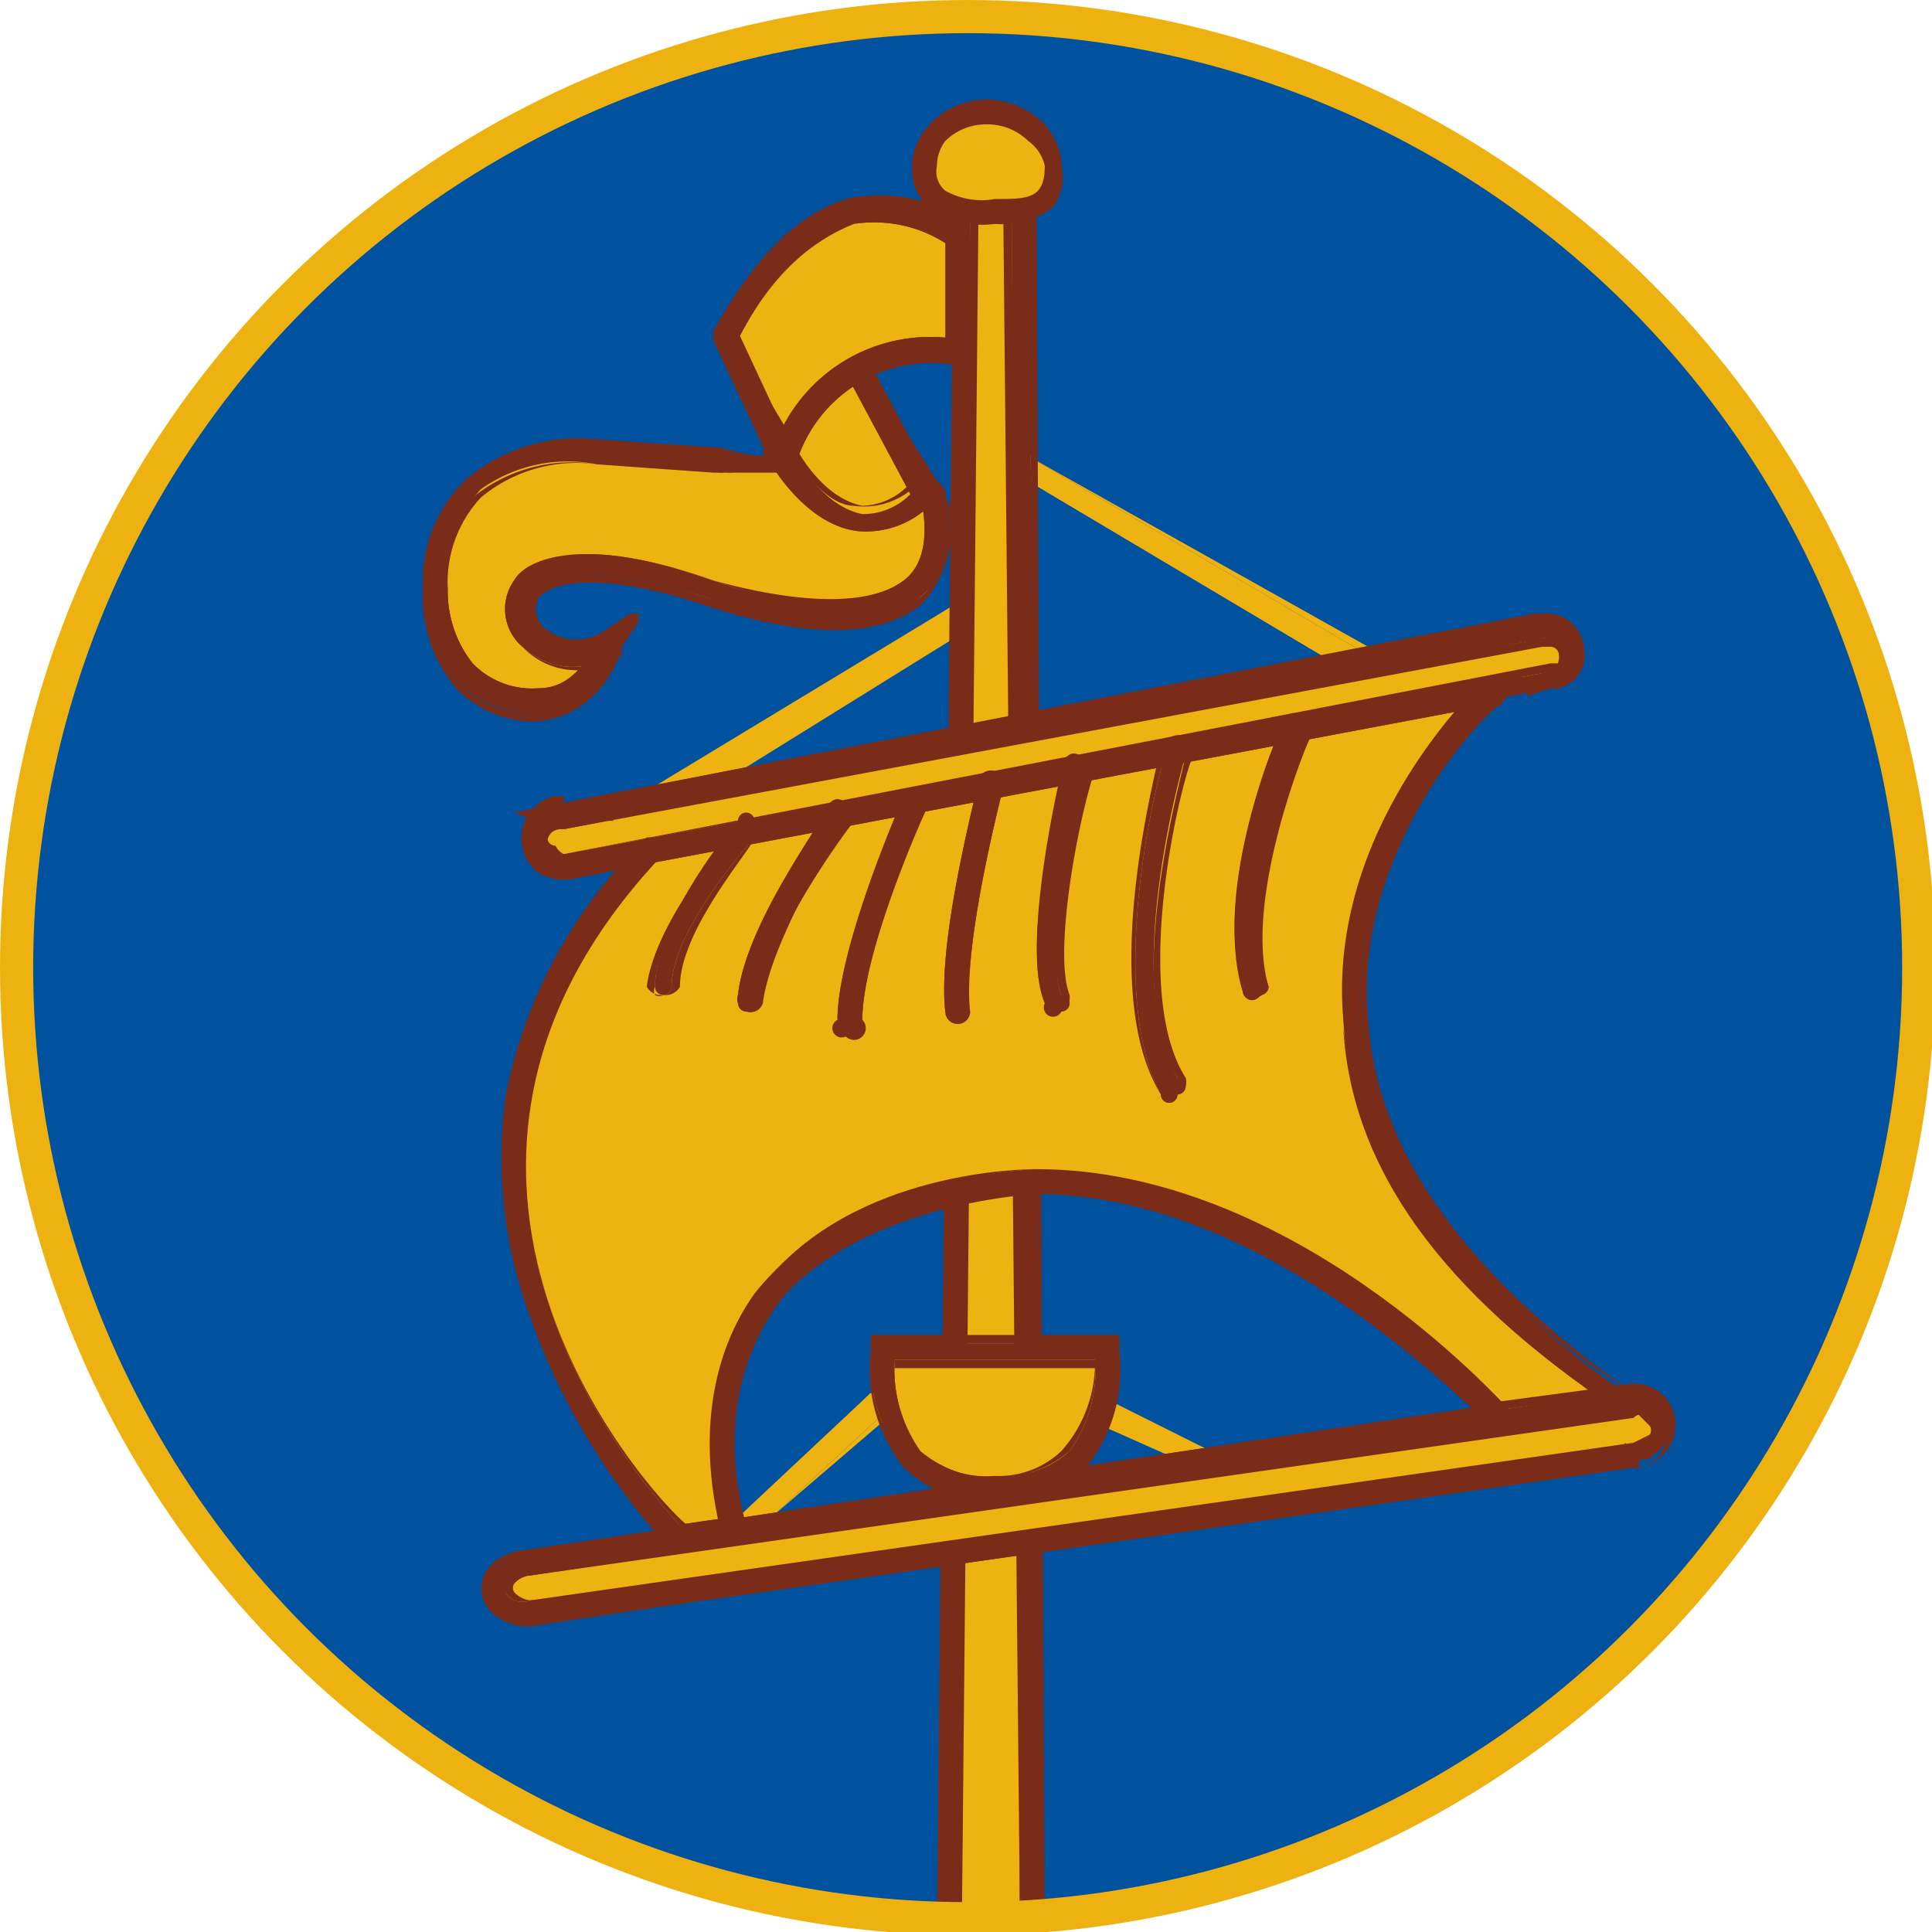 <svg id="Layer_1" data-name="Layer 1" xmlns="http://www.w3.org/2000/svg" viewBox="0 0 233 233"><defs><style>.cls-2{fill:#eeb211}.cls-3{fill:#7b2c18}</style></defs><circle cx="116.7" cy="116.7" r="114.7" fill="#00529f"/><g id="Boat"><g id="path117"><path class="cls-2" d="m129 63 37 22 4-1-41-24Z" transform="translate(-5 -5)"/><path class="cls-2" d="m129 63 37 22 4-1h1l-1-1-41-23v-1 4Zm0-3 41 24v-1l-4 1-37-21 1-3Z" transform="translate(-5 -5)"/></g><g id="path119"><path class="cls-2" d="m83 101 37-23v4L91 99Z" transform="translate(-5 -5)"/><path class="cls-2" d="m83 101 38-23h-1l-1 4-29 17-7 2Zm8-1 29-18v-5 1l-38 23 1 1 7-2Z" transform="translate(-5 -5)"/></g><g id="path121"><path class="cls-2" d="m110 173-15 15h3l13-12Z" transform="translate(-5 -5)"/><path class="cls-2" d="m110 173-16 15h4l14-12-1-2v-1Zm1 3-13 12h-3l16-14h-1l1 2Z" transform="translate(-5 -5)"/></g><g id="path123"><path class="cls-2" d="m138 177 9 4 4-1-13-6Z" transform="translate(-5 -5)"/><path class="cls-2" d="m138 177 9 4h5l-1-1-12-6h-1v3Zm0-2 13 6v-1l-4 1-9-4 1-3Z" transform="translate(-5 -5)"/></g><path class="cls-2" d="m120 237 10-1-2-206h-7l-2 207a3 3 0 0 1 1 0Z" transform="translate(-5 -5)"/><path class="cls-3" d="m120 237 1-207h7l1 206h1l-2-206v-1h-7v1l-2 207Z" transform="translate(-5 -5)"/><g id="path255"><path class="cls-3" d="M120 237h1l1-206h5l1 205h3l-2-208h-9l-2 209a7 7 0 0 1 2 0Z" transform="translate(-5 -5)"/><path class="cls-3" d="M120 237h1l2-206h3l2 205h1l-2-205h2-1l-2-2v2h-3v-2l-2 2h-1 2Z" transform="translate(-5 -5)"/><path class="cls-3" d="M122 25zm-5 0z"/><path class="cls-3" d="m118 237 2-209h9l2 208-1-208h-10l-2 209Z" transform="translate(-5 -5)"/></g><g id="path267"><path class="cls-2" d="M124 19c5 0 8 2 8 6s-3 5-7 5-8 0-8-5 3-6 7-6Z" transform="translate(-5 -5)"/><path class="cls-3" d="M124 19c3 0 8 1 8 6s-3 5-7 5-8 0-8-5 5-6 7-6Zm-8 6c0 5 4 6 9 6s8-1 8-6c0-4-3-6-8-6s-9 2-9 6Z" transform="translate(-5 -5)"/></g><path class="cls-3" d="M124 20a7 7 0 0 1 5 2 5 5 0 0 1 2 3c0 4-2 4-6 4a9 9 0 0 1-6-1 3 3 0 0 1-1-3 5 5 0 0 1 1-3 7 7 0 0 1 5-2Zm-9 5a6 6 0 0 0 2 5 11 11 0 0 0 8 2 10 10 0 0 0 7-2 6 6 0 0 0 1-5 8 8 0 0 0-2-5 10 10 0 0 0-7-3c-5 0-9 4-9 8Z" transform="translate(-5 -5)"/><g id="path283"><path class="cls-2" d="M192 87a3 3 0 0 0 1-6 3 3 0 0 0-2 0L72 103a3 3 0 0 0-2 4 3 3 0 0 0 3 2l119-22Z" transform="translate(-5 -5)"/><path class="cls-3" d="M192 87a4 4 0 0 0 3-4 3 3 0 0 0-1-2 4 4 0 0 0-3 0L72 103a4 4 0 0 0-2 1 3 3 0 0 0-1 3 3 3 0 0 0 5 2l118-22h-1Zm0 0L74 109a3 3 0 0 1-4-2 3 3 0 0 1 0-2 3 3 0 0 1 3-1v-1l118-22a3 3 0 0 1 2 1 3 3 0 0 1 1 1 3 3 0 0 1-2 4l1-1Z" transform="translate(-5 -5)"/></g><g id="path285"><path class="cls-3" d="M192 88a4 4 0 1 0-1-9l-1 1 2 1v-2h-2L72 102l-5 1 5 1v-2a4 4 0 1 0 1 9 2 2 0 0 0 1 0l-1-3 1 3 118-23-1-2-2 3Zm0-2L73 108l1 3-1-3a2 2 0 0 1-2-1 2 2 0 0 1 1-2 2 2 0 0 1 1 0l5-1-5-2v3l118-23-2-1v2a13 13 0 0 0 2-1 2 2 0 1 1 1 4l1 2 2-3Z" transform="translate(-5 -5)"/><path class="cls-3" d="M192 88a5 5 0 0 0-2-9v1l2 1v-2h-1L72 102l-5 1h-1 1l5 2v-1l1-2v-1h-1a5 5 0 0 0 2 10v-3h-1l1 2v1l118-23h1-1l-1-2-2 3 2-1Zm-3 1 2-3 1 2-118 22v1-3h-1l1 3v-1a4 4 0 0 1-2-8v2l-5-1 5-1 119-22 1-1v2l-1-2v1a4 4 0 1 1 2 8 3 3 0 0 1-1 0l-3 1Z" transform="translate(-5 -5)"/><path class="cls-3" d="M192 85 73 108v2h1v-2h-1a2 2 0 0 1-1-1 1 1 0 0 1-1-1 2 2 0 0 1 2-1l5-1h1l-1-1-5-1-1 3h1l118-22h1l-1-1-1-1h-1v2h2a2 2 0 0 1 1 0 1 1 0 0 1 1 1 2 2 0 0 1-1 2h-1l2 2 2-3h-2Zm3 0-2 3-1-3v1a2 2 0 0 0 2-3 2 2 0 0 0-1-1 3 3 0 0 0-2 0h-1v-1h-1l2 1-118 22v1-3l5 2v-1l-5 1a2 2 0 0 0-2 3 2 2 0 0 0 1 1 2 2 0 0 0 1 0v3h1v-3h-1l119-22 3-1Z" transform="translate(-5 -5)"/></g><g id="path291"><path class="cls-2" d="M202 180a3 3 0 1 0 1-6 3 3 0 0 0-2 0L68 193a4 4 0 0 0-3 4 3 3 0 0 0 4 2l133-19Z" transform="translate(-5 -5)"/><path class="cls-3" d="M202 180a4 4 0 0 0 3-1 3 3 0 0 0 1-3 4 4 0 0 0-5-2h1-1L68 193h-1 1a4 4 0 0 0-3 1 3 3 0 0 0 1 5 4 4 0 0 0 3 1v-1l133-19Zm0 0L69 199v1-1a4 4 0 0 1-2-1 2 2 0 0 1-1-1 2 2 0 0 1 0-2 4 4 0 0 1 3-2h1-1v1l133-20h-1 1a3 3 0 0 1 4 3 2 2 0 0 1-1 2 4 4 0 0 1-3 1h1Z" transform="translate(-5 -5)"/></g><g id="path293"><path class="cls-3" d="M203 181a5 5 0 0 0 3-2 4 4 0 0 0 1-3 5 5 0 0 0-6-4l2 2v-2h-2L68 192v3-3a6 6 0 0 0-3 2 4 4 0 0 0-1 3 4 4 0 0 0 2 3 5 5 0 0 0 4 1l-1-3v3l133-19-1-2-2 2Zm-1-2L69 198v3-3a3 3 0 0 1-2 0 1 1 0 0 1 0-2 3 3 0 0 1 2-1v-3 3l133-20-2-1v2l2-1 2 2a1 1 0 0 1 0 1 3 3 0 0 1-2 1l2 2 1-3Z" transform="translate(-5 -5)"/><path class="cls-3" d="M203 182a6 6 0 0 0 3-2 5 5 0 0 0 1-4 5 5 0 0 0-6-4v1l2 1v1-3h-2L68 192v3l1-3h-1a6 6 0 0 0-4 2 4 4 0 0 0 1 6 6 6 0 0 0 5 1v-3h-1v3l133-19h1l-1-1-1-2-2 3h2Zm-3 0 1-2 1 2 1-1-133 20v-3h-1l1 3a5 5 0 0 1-4-1 4 4 0 0 1-1-6 5 5 0 0 1 4-2h-1v3h1v-3l132-19h2v-1 2l-1-1a5 5 0 0 1 5 4 4 4 0 0 1-1 2 5 5 0 0 1-3 3h-3Z" transform="translate(-5 -5)"/><path class="cls-3" d="M202 179 69 198v3h1v-3h-1a3 3 0 0 1-2-1 1 1 0 0 1 0-1 2 2 0 0 1 2-1v-3l-1 3h1l133-19v-1l-2-1v-1 3h2c1-1 2 0 2 1a1 1 0 0 1 0 1 2 2 0 0 1-2 1l1 2h1l1-3h1-2Zm3-1-2 3h1l-2-2a3 3 0 0 0 2-1 2 2 0 0 0 1-1 2 2 0 0 0-3-2h-2v-1l1 1-133 19 1 1v-3h-1v3-1a3 3 0 0 0-2 1 2 2 0 0 0 0 2 2 2 0 0 0 1 1 3 3 0 0 0 2 0v3-3l133-19h3l-1-1Z" transform="translate(-5 -5)"/></g><g id="path303"><path class="cls-2" d="M125 184c-15 0-14-16-14-16h27s2 16-13 16Z" transform="translate(-5 -5)"/><path class="cls-3" d="M125 184a12 12 0 0 1-10-4 18 18 0 0 1-3-12h27-1a18 18 0 0 1-3 12 13 13 0 0 1-10 4Zm13-16h-27a18 18 0 0 0 4 13 15 15 0 0 0 20 0 19 19 0 0 0 4-13Z" transform="translate(-5 -5)"/></g><g id="path305"><path class="cls-3" d="M125 183a12 12 0 0 1-9-3 17 17 0 0 1-3-12l-2 1h27l-1-1a17 17 0 0 1-3 12 12 12 0 0 1-9 3Zm13-16h-28v1a19 19 0 0 0 4 13 16 16 0 0 0 22 0 19 19 0 0 0 4-13v-1Z" transform="translate(-5 -5)"/><path class="cls-3" d="M125 183a11 11 0 0 1-9-3 16 16 0 0 1-3-12l-2 1v1h28v-1l-2-1a16 16 0 0 1-4 12 11 11 0 0 1-8 3Zm9-3a17 17 0 0 0 3-12l1 2v-1h-27l1 1 1-2a17 17 0 0 0 3 12 14 14 0 0 0 18 0Z" transform="translate(-5 -5)"/><path class="cls-3" d="M138 166h-28v2a19 19 0 0 0 4 14 16 16 0 0 0 22 0 19 19 0 0 0 4-14v-2h-2Zm1 1v1a19 19 0 0 1-3 13 16 16 0 0 1-22 0 19 19 0 0 1-4-13v-1h29Z" transform="translate(-5 -5)"/></g><path class="cls-2" d="m84 107 101-19s-47 43 16 86l-15 2s-25-28-56-28c0 0-46 0-37 42l-6 1s-42-43-3-84Z" transform="translate(-5 -5)"/><path class="cls-3" d="m84 108 101-19v-1a62 62 0 0 0-9 12 49 49 0 0 0-8 29c1 16 12 32 33 45l-15 2a106 106 0 0 0-16-14c-10-7-24-15-40-15a58 58 0 0 0-12 2 38 38 0 0 0-20 12c-6 8-8 17-5 29h-6s-42-42-3-82Zm3 83 6-1h1c-3-12-2-21 4-28 11-14 32-14 33-14 29 0 55 28 55 28l15-2c-20-14-31-29-33-46-1-22 16-39 17-39v-1L84 107a58 58 0 0 0-16 31 54 54 0 0 0 2 26 79 79 0 0 0 16 27Z" transform="translate(-5 -5)"/><g id="path313"><path class="cls-3" d="m84 109 101-19-1-3c-1 1-19 18-17 41 1 17 12 33 33 47v-2l-14 2h1c-1-1-26-29-57-29-1 0-23 1-34 15-5 7-7 17-4 29l1-2-7 1 2 1c-2-2-41-42-3-82Zm3 83 6-1h2l-1-2c-2-11-1-20 5-27 10-13 31-13 31-13 29 0 54 28 55 28v1h1l15-3h3l-3-2c-20-14-30-29-32-45-1-22 16-38 17-39l3-3-5 1-100 19h-1c-40 42 2 85 3 85v1Z" transform="translate(-5 -5)"/><path class="cls-3" d="m84 109 101-19-1-3c-1 1-19 18-17 42 1 17 12 32 33 46v1-1l1-2v-1l-15 2h-1l1 1h1c-1-1-26-29-57-29-1 0-22 0-33 14-6 8-8 18-5 30l1-2-7 1 2 1v-1c-2-1-41-41-3-81h-1Zm1-1c-38 40 1 80 3 82v-1h-1 6v-1l-1 2c-3-12-1-22 5-29 11-14 32-15 33-15 31 0 56 28 57 29h-1l15-2h-1v2c-20-14-31-30-33-46-2-24 16-41 17-41l1 2-101 18v1l1-1Z" transform="translate(-5 -5)"/><path class="cls-3" d="m87 192 6-1h2v-2c-3-11-1-20 4-27 10-12 31-13 31-13 29 0 55 28 55 28v1h1l15-2 3-1h1-1l-2-2c-20-14-31-29-32-45-2-21 15-38 16-38l3-4h1-1l-5 1-100 19h-1a59 59 0 0 0-17 31 55 55 0 0 0 3 27 81 81 0 0 0 17 28Zm-1 0v-1s-42-43-3-85h1l100-19 5-1-4 3c0 1-17 17-16 39 2 16 12 32 33 45l2 2h-3l-15 2h-1c0-1-25-28-55-28a57 57 0 0 0-12 1 36 36 0 0 0-19 12c-6 7-7 16-5 27l1 2v-1l-2 1h-7Z" transform="translate(-5 -5)"/></g><g id="path469"><path class="cls-3" d="M94 104c-1 1-10 12-10 20a1 1 0 0 0 2 0c0-7 10-18 10-18a1 1 0 0 0 0-2 1 1 0 0 0-2 0Z" transform="translate(-5 -5)"/><path class="cls-3" d="M94 104c-1 2-10 12-11 20a2 2 0 0 0 2 1 2 2 0 0 0 2-1c0-7 9-17 9-18a2 2 0 0 0 0-2 2 2 0 0 0-2 0Zm2 1a1 1 0 0 1 0 1s-10 11-10 18a1 1 0 0 1-1 1 1 1 0 0 1-1 0 1 1 0 0 1 0-1c0-8 10-19 10-19a1 1 0 0 1 2 0Z" transform="translate(-5 -5)"/></g><g id="path471"><path class="cls-3" d="M105 103s-10 13-11 22a1 1 0 1 0 3 1c1-8 10-22 10-22a1 1 0 0 0 0-2 1 1 0 0 0-2 1Z" transform="translate(-5 -5)"/><path class="cls-3" d="M105 102c0 1-10 14-11 23a2 2 0 0 0 0 1 1 1 0 0 0 1 1 2 2 0 0 0 2-2c1-8 11-21 11-21a2 2 0 0 0-1-2 2 2 0 0 0-2 0Zm2 0a1 1 0 0 1 0 2s-9 13-10 21a1 1 0 0 1-1 1 1 1 0 0 1-1 0 1 1 0 0 1-1-1c2-9 11-22 12-22a1 1 0 0 1 1-1Z" transform="translate(-5 -5)"/></g><g id="path473"><path class="cls-3" d="M114 101c0 1-8 18-8 27a1 1 0 0 0 1 2 1 1 0 0 0 2-2c0-9 8-26 8-26a1 1 0 1 0-3-1Z" transform="translate(-5 -5)"/><path class="cls-3" d="M114 101s-8 18-8 27a2 2 0 0 0 0 1 2 2 0 0 0 1 1 2 2 0 0 0 2-2c0-8 7-24 8-26a2 2 0 0 0 0-1 2 2 0 0 0-1-1 1 1 0 0 0-1 0 2 2 0 0 0-1 1Zm2-1a1 1 0 0 1 1 1 1 1 0 0 1 0 1c-1 2-8 18-9 26a1 1 0 0 1 0 1 1 1 0 0 1-1 0 1 1 0 0 1-1-1c1-9 9-27 9-27a1 1 0 0 1 0-1 1 1 0 0 1 1 0Z" transform="translate(-5 -5)"/></g><g id="path475"><path class="cls-3" d="M123 99c0 1-5 19-4 28a1 1 0 0 0 3 0c-1-8 4-27 4-27a1 1 0 0 0-3-1Z" transform="translate(-5 -5)"/><path class="cls-3" d="M123 99c0 1-5 19-4 28a2 2 0 0 0 2 1 2 2 0 0 0 1-1c-1-8 4-27 4-27a2 2 0 0 0-1-2 2 2 0 0 0-2 1Zm2 0a1 1 0 0 1 1 1s-5 18-4 27a1 1 0 0 1-1 1 1 1 0 0 1-1-1c-1-9 4-27 4-28a1 1 0 0 1 1 0Z" transform="translate(-5 -5)"/></g><g id="path477"><path class="cls-3" d="M134 98c-1 0-6 21-3 28a1 1 0 0 0 2 1 1 1 0 0 0 0-2c-2-5 2-21 3-27a1 1 0 0 0-2 0Z" transform="translate(-5 -5)"/><path class="cls-3" d="M133 98s-5 21-2 28a2 2 0 0 0 1 1 1 1 0 0 0 1 0 2 2 0 0 0 1-2c-2-5 1-21 3-27a2 2 0 0 0-1-1 1 1 0 0 0-1-1 1 1 0 0 0-1 0 2 2 0 0 0-1 2Zm2-1a1 1 0 0 1 1 1c-2 6-5 22-3 27a1 1 0 0 1-1 2 1 1 0 0 1-1-1c-3-7 3-27 3-28a1 1 0 0 1 0-1 1 1 0 0 1 1 0Z" transform="translate(-5 -5)"/></g><g id="path479"><path class="cls-3" d="M146 95c-1 1-8 29-1 42a1 1 0 0 0 2 0 1 1 0 0 0 0-2c-7-12 1-39 1-39a1 1 0 0 0-1-2 1 1 0 0 0-1 1Z" transform="translate(-5 -5)"/><path class="cls-3" d="M145 95c0 1-8 29 0 42a2 2 0 0 0 2 0 2 2 0 0 0 1-1 2 2 0 0 0 0-1c-7-11 0-38 1-39a2 2 0 0 0 0-1 2 2 0 0 0-3-1 2 2 0 0 0-1 1Zm2-1a1 1 0 0 1 1 1 1 1 0 0 1 0 1c0 1-8 28-1 39a1 1 0 0 1 0 1 1 1 0 0 1 0 1 1 1 0 0 1-2 0c-7-13 0-41 1-42a1 1 0 0 1 1-1Z" transform="translate(-5 -5)"/></g><g id="path481"><path class="cls-3" d="M160 92c-1 1-9 21-5 32a1 1 0 0 0 2 1 1 1 0 0 0 1-1c-4-11 4-30 4-30a1 1 0 0 0 0-2 1 1 0 0 0-2 1Z" transform="translate(-5 -5)"/><path class="cls-3" d="M160 92c-1 1-9 21-5 33a2 2 0 0 0 3-1c-3-10 4-28 5-30a2 2 0 0 0-1-3 2 2 0 0 0-2 1Zm1 0a1 1 0 0 1 1 1c-1 2-8 20-5 31a1 1 0 0 1-2 0c-3-11 5-31 5-32a1 1 0 0 1 2 0h-1Z" transform="translate(-5 -5)"/></g><g id="path639"><path class="cls-2" d="M120 48s-9-1-11 2l8 16a11 11 0 0 1 1 8c-2 5-5 5-5 5l-8 1-9-1-12-4s-11-2-12 0l-4 3v3l3 3 5 1 3-2a16 16 0 0 1-7 8l-6-1-5-2a19 19 0 0 1-4-11 14 14 0 0 1 3-11s5-5 7-5l10-1 16 2 7-1-7-15s5-10 9-11 5-7 19-1Z" transform="translate(-5 -5)"/><path class="cls-3" d="M120 48s-9-2-12 2l9 16a11 11 0 0 1 0 8c-1 5-4 4-4 4l-8 1-9-1-12-4H72l-4 4v3l3 3h4l4-2a16 16 0 0 1-8 8h-6l-4-3a19 19 0 0 1-4-11 14 14 0 0 1 3-10l6-5 10-1 16 2 7-1v-1l-6-15s5-9 8-10a14 14 0 0 0 2-2c3-2 6-4 17 1l-1 14Zm1-14c-11-5-14-3-17-1a12 12 0 0 1-2 1c-4 2-9 11-9 11l6 16v-1l-7 1-16-1-10 1c-2 0-6 4-6 5a14 14 0 0 0-3 11 19 19 0 0 0 4 11l5 2 5 1a17 17 0 0 0 8-9l-4 2-4-1-3-2-1-4v1l5-4h11l12 4 10 2 7-1s3 0 5-5a11 11 0 0 0 0-9l-9-16v1c3-3 12-2 12-2V34Z" transform="translate(-5 -5)"/></g><g id="path641"><path class="cls-3" d="M121 46a20 20 0 0 0-23 14l3 1a17 17 0 0 1 19-12Z" transform="translate(-5 -5)"/><path class="cls-3" d="M121 46a20 20 0 0 0-23 14l3 1v-1a17 17 0 0 1 19-11h1v-3Zm0 3a17 17 0 0 0-21 12h1l-3-1a19 19 0 0 1 23-13v-1l-1 3Z" transform="translate(-5 -5)"/></g><g id="path643"><path class="cls-3" d="m118 64-1-2-8-13-2 1 9 15v-2a8 8 0 0 1-7 4c-5-1-8-7-8-7l-7-15v1c4-8 9-12 14-14a16 16 0 0 1 12 3v-1 13h2V33a18 18 0 0 0-15-3c-6 1-11 6-15 15l-1 1h1l6 15s4 7 10 8a11 11 0 0 0 10-4v-2l-9-14-2 1 7 13 1 2Z" transform="translate(-5 -5)"/><path class="cls-3" d="m118 64-1-2-7-13h-1l-2 1 8 15h1v-3l-1 1a8 8 0 0 1-6 3c-5-1-8-7-8-7l-1 1v-3l-3-5-3-7v1c4-8 8-12 14-14a16 16 0 0 1 12 3v-2h-1v15h3V32a19 19 0 0 0-15-3c-6 2-11 7-16 16v1l7 15s4 7 10 8a11 11 0 0 0 10-4l1-1-1-1-9-14v-1l-2 2 7 13h1-1l1 2h3Zm-3 1-1-2-7-13 2-1 9 15v1-1l-1 1a11 11 0 0 1-9 4c-6-1-10-8-10-8l-6-15h-1l1-1c4-8 9-13 15-15a18 18 0 0 1 14 3h1v15-1h-3l1 1V34h-1l1 1v-1a16 16 0 0 0-12-2c-6 1-10 6-14 14v-1l6 14h1-1s4 7 8 7a9 9 0 0 0 8-3h-1v1h1l-9-14 2-1 8 13v2l-2 1Z" transform="translate(-5 -5)"/></g><g id="path645"><path class="cls-3" d="M116 65s2 7-2 10-12 4-23 0c-17-6-23-2-24 0a6 6 0 0 0 1 8 9 9 0 0 0 11 1l-1-2s-3 6-8 6a10 10 0 0 1-8-3 14 14 0 0 1-3-9 15 15 0 0 1 4-12 18 18 0 0 1 14-3l14 1h8a5 5 0 0 0 1-4h-2a4 4 0 0 1 0 2 19 19 0 0 1-6-1l-15-1a21 21 0 0 0-16 5 18 18 0 0 0-5 13 16 16 0 0 0 4 11 13 13 0 0 0 10 4c7 0 10-8 10-8l2-4-4 2a6 6 0 0 1-8 0 3 3 0 0 1 0-4c1-3 8-4 20 0s21 5 26 0c5-4 3-12 3-12Z" transform="translate(-5 -5)"/><path class="cls-3" d="M116 65s2 7-2 10-12 3-23 0c-17-6-22-2-24 0a6 6 0 0 0 1 8 9 9 0 0 0 12 1v-1l-2-1h-1s-2 6-7 6a10 10 0 0 1-8-3 14 14 0 0 1-3-9 15 15 0 0 1 4-11 18 18 0 0 1 14-4l14 1h8a5 5 0 0 0 2-4h-4a5 5 0 0 1 0 2 23 23 0 0 1-6-1l-14-1a21 21 0 0 0-16 5 18 18 0 0 0-5 13 17 17 0 0 0 4 12 13 13 0 0 0 9 4c8 0 11-8 11-9l2-3v-1h-1l-3 2a6 6 0 0 1-7 0 3 3 0 0 1-1-4c2-2 8-3 20 1s21 4 26 0c5-5 4-13 3-13v-1l-3 1Zm3-1c0 1 2 9-3 13s-13 4-26 0c-12-4-19-3-21 0a3 3 0 0 0 1 4 6 6 0 0 0 8 1l4-2-1-1-1 4s-3 8-11 8a12 12 0 0 1-9-4 16 16 0 0 1-4-11 17 17 0 0 1 5-13 21 21 0 0 1 16-4l15 1a16 16 0 0 0 6 0h-1 1v-2 1h2v-1a4 4 0 0 1-1 4h-8l-14-1a19 19 0 0 0-15 4 15 15 0 0 0-4 11v1a14 14 0 0 0 4 9 10 10 0 0 0 7 3c6 0 9-7 9-7h-1l2 2a9 9 0 0 1-11-1 6 6 0 0 1-1-7c2-2 7-7 24-1 11 4 19 4 23 1s3-10 3-11l-1 1 3-1Z" transform="translate(-5 -5)"/></g></g><circle id="INSIDE" cx="116.7" cy="116.7" r="114.7" fill="none" stroke="#eeb210" stroke-miterlimit="10" stroke-width="4"/></svg>